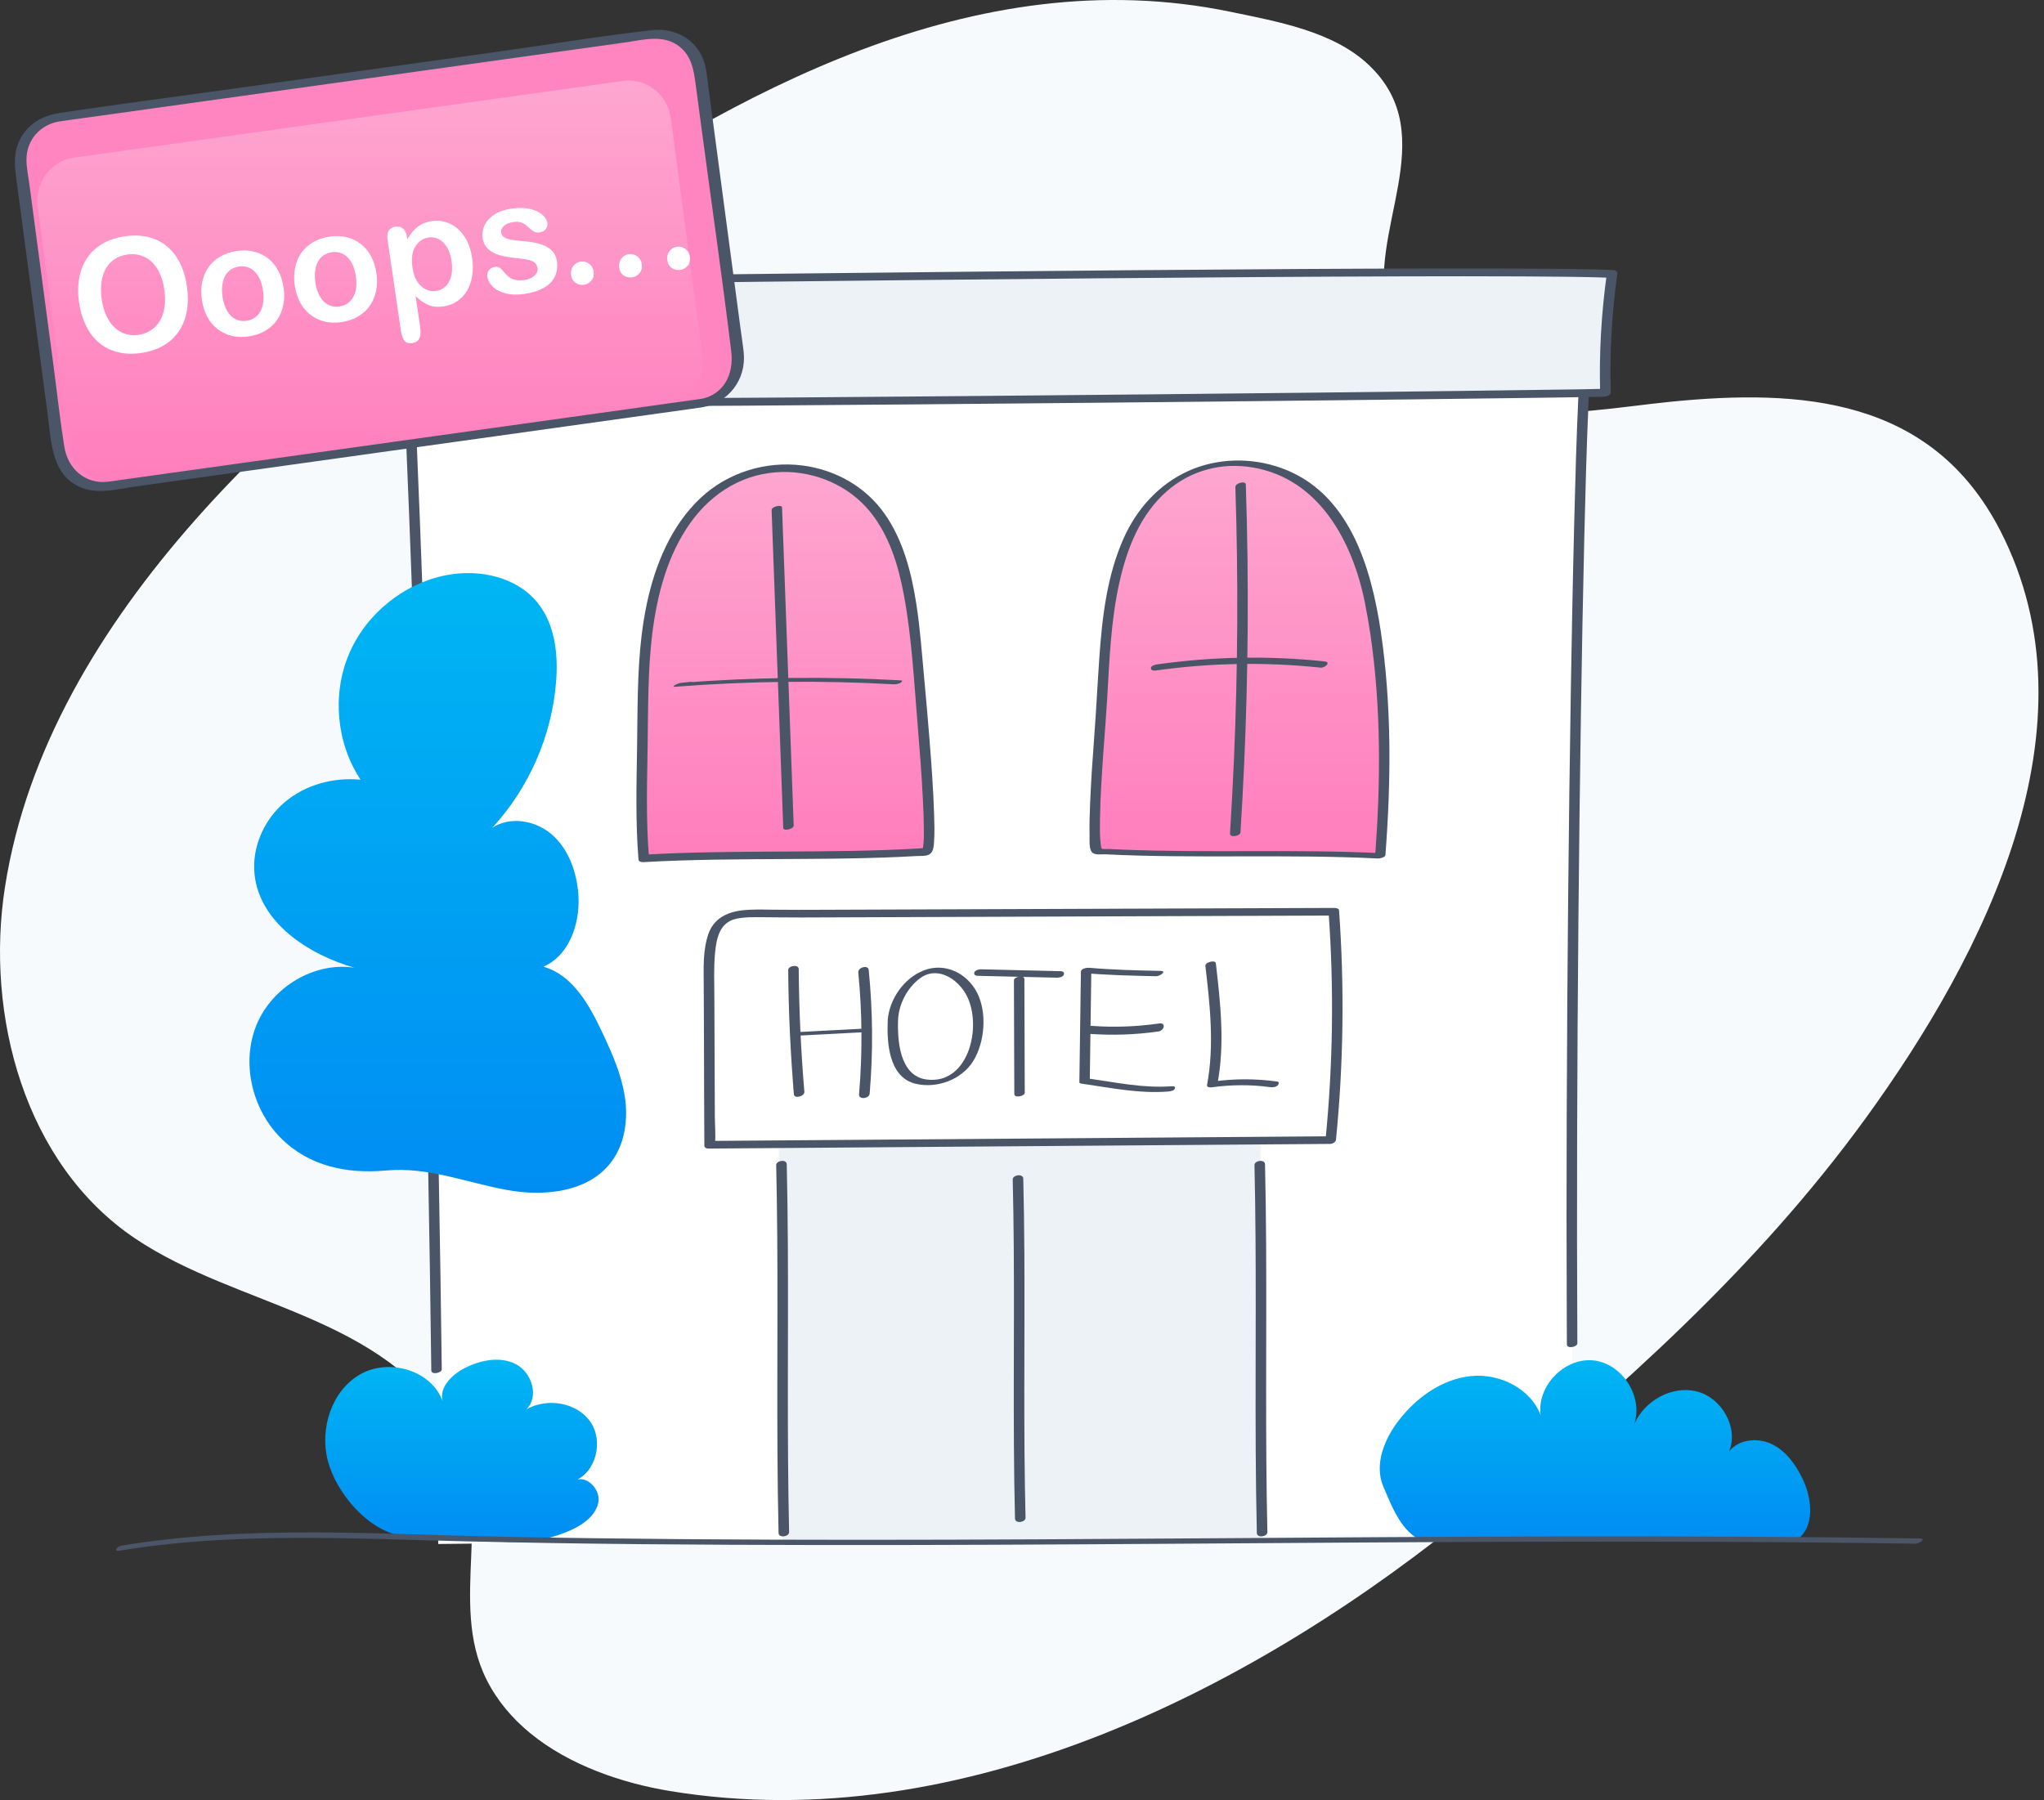<svg width="193" height="170" viewBox="0 0 193 170" fill="none" xmlns="http://www.w3.org/2000/svg">
<rect x="0" y="0" width="193" height="170" fill="#333333" stroke="none"/>
<g clip-path="url(#clip0)">
<path d="M50.034 163.659C48.356 162.276 46.935 160.61 45.938 158.617C42.259 151.265 46.86 142.436 42.676 135.192C36.309 124.165 22.471 123.493 12.77 116.97C2.293 109.925 -1.415 95.832 0.472 83.762C4.502 57.977 28.403 37.274 48.431 23.148C49.161 22.634 49.894 22.124 50.631 21.619C69.15 8.95 91.961 -3.9 116.161 1.11C120.662 2.041 125.88 2.967 129.218 6.111C136.438 12.912 128.798 22.018 131.116 29.739C134.832 42.119 148.572 38.854 157.756 37.941C170.04 36.719 182.409 37.534 188.877 50.127C198.337 68.55 187.431 90.09 176.134 105.645C165.851 119.804 152.895 131.279 139.5 142.326C118.894 159.319 90.907 173.704 63.258 169.147C58.807 168.413 53.781 166.745 50.034 163.659Z" fill="#F7FAFC"/>
<path d="M41.377 145.816C41.118 108.131 40.145 70.451 38.463 32.804C75.177 38.903 112.869 29.76 149.98 32.546C149.005 32.031 147.908 109.018 148.66 144.708L41.377 145.816Z" fill="white"/>
<path d="M149.031 37.51C148.853 41.321 148.748 45.137 148.652 48.952C148.514 54.385 148.41 59.82 148.321 65.254C148.217 71.655 148.136 78.057 148.073 84.459C148.007 91.279 147.959 98.098 147.935 104.918C147.911 111.492 147.909 118.065 147.939 124.637C147.942 125.413 147.947 126.19 147.95 126.966C147.952 127.414 148.941 127.222 148.938 126.86C148.902 120.356 148.899 113.852 148.916 107.348C148.934 100.522 148.976 93.697 149.038 86.871C149.097 80.387 149.174 73.905 149.275 67.422C149.361 61.83 149.463 56.238 149.596 50.648C149.694 46.6 149.8 42.553 149.971 38.51C149.987 38.14 150.003 37.772 150.02 37.402C150.04 36.96 149.048 37.142 149.031 37.51Z" fill="#4A5568"/>
<path d="M41.712 129.316C41.568 117.64 41.355 105.967 41.074 94.293C40.794 82.67 40.447 71.049 40.031 59.43C39.797 52.88 39.541 46.332 39.265 39.783C39.25 39.43 38.263 39.637 38.281 40.048C38.771 51.638 39.194 63.231 39.55 74.826C39.907 86.471 40.197 98.117 40.417 109.766C40.542 116.319 40.644 122.872 40.725 129.425C40.731 129.869 41.717 129.673 41.712 129.316Z" fill="#4A5568"/>
<path d="M73.901 145.594C73.516 133.739 73.896 119.765 73.511 107.91C80.291 108.288 88.082 105.696 94.758 104.454C102.068 103.092 109.574 102.783 116.972 103.538C117.497 103.591 118.059 103.666 118.453 104.019C118.986 104.498 119.026 105.306 119.026 106.022C119.037 118.438 119.049 133.077 119.061 145.492L73.901 145.594Z" fill="#EDF2F7"/>
<path d="M95.624 111.392C95.83 119.746 95.685 128.104 95.736 136.459C95.751 138.779 95.78 141.099 95.838 143.418C95.85 143.929 96.846 143.776 96.834 143.341C96.628 134.987 96.773 126.628 96.722 118.274C96.707 115.954 96.678 113.634 96.62 111.315C96.608 110.804 95.613 110.957 95.624 111.392Z" fill="#4A5568"/>
<path d="M73.291 110.034C73.499 119.071 73.357 128.111 73.409 137.15C73.424 139.692 73.455 142.234 73.514 144.776C73.525 145.287 74.52 145.134 74.51 144.699C74.302 135.662 74.443 126.623 74.391 117.583C74.376 115.041 74.346 112.499 74.287 109.957C74.276 109.446 73.28 109.598 73.291 110.034Z" fill="#4A5568"/>
<path d="M118.451 110.034C118.659 119.071 118.517 128.111 118.569 137.15C118.584 139.692 118.615 142.234 118.674 144.776C118.685 145.287 119.68 145.134 119.67 144.699C119.462 135.662 119.603 126.623 119.551 117.583C119.536 115.041 119.506 112.499 119.447 109.957C119.435 109.446 118.44 109.598 118.451 110.034Z" fill="#4A5568"/>
<path d="M67.002 108.111C86.551 107.965 106.099 107.819 125.648 107.673C126.366 100.511 126.464 93.287 125.944 86.107C108.96 86.168 91.978 86.231 74.994 86.292C68.792 86.315 66.914 85.423 66.941 92.115C66.947 93.492 67.011 108.111 67.002 108.111Z" fill="white"/>
<path d="M66.959 108.471C74.582 108.415 82.206 108.358 89.829 108.3C97.452 108.243 105.076 108.187 112.699 108.129C117.001 108.097 121.304 108.064 125.605 108.033C125.816 108.031 126.124 107.867 126.148 107.635C126.862 100.436 126.954 93.189 126.436 85.975C126.423 85.78 126.124 85.746 125.988 85.746C117.949 85.775 109.91 85.805 101.873 85.833C93.834 85.862 85.795 85.892 77.757 85.92C76.147 85.926 74.538 85.935 72.928 85.912C71.984 85.899 71.027 85.867 70.087 85.973C68.628 86.139 67.384 86.763 66.882 88.223C66.357 89.752 66.442 91.433 66.448 93.028C66.455 94.673 66.462 96.316 66.47 97.961C66.484 101.288 66.482 104.617 66.507 107.944C66.507 108.01 66.514 108.081 66.506 108.147C66.452 108.651 67.455 108.518 67.504 108.072C67.595 107.222 67.5 106.311 67.497 105.458C67.49 103.558 67.482 101.66 67.474 99.76C67.466 97.893 67.458 96.025 67.451 94.157C67.445 92.769 67.389 91.365 67.518 89.982C67.647 88.602 67.958 87.125 69.481 86.778C70.273 86.598 71.119 86.619 71.926 86.623C73.2 86.629 74.473 86.652 75.745 86.648C83.632 86.619 91.521 86.59 99.409 86.562C107.259 86.533 115.108 86.505 122.959 86.477C123.941 86.473 124.921 86.47 125.903 86.466C125.754 86.391 125.604 86.313 125.455 86.237C125.968 93.388 125.861 100.575 125.154 107.71C125.335 107.577 125.515 107.444 125.696 107.312C118.073 107.368 110.449 107.425 102.826 107.483C95.203 107.541 87.579 107.596 79.956 107.654C75.653 107.686 71.351 107.719 67.05 107.75C66.485 107.755 66.29 108.477 66.959 108.471Z" fill="#4A5568"/>
<path d="M61.083 59.938C61.633 55.454 62.927 51.087 65.968 47.767C69.273 44.158 74.563 43.251 78.97 45.283C85.819 48.442 86.15 57.446 86.743 63.906C86.859 65.177 88.324 80.382 87.451 80.438C78.854 81.005 69.645 80.558 60.783 81.067C60.429 76.867 60.662 72.471 60.676 68.254C60.685 65.586 60.74 62.739 61.083 59.938Z" fill="url(#paint0_linear)"/>
<path d="M61.581 59.899C62.045 56.194 63.005 52.425 65.211 49.349C67.272 46.473 70.307 44.634 73.891 44.575C77.043 44.523 80.173 45.881 82.166 48.342C83.969 50.569 84.826 53.399 85.344 56.175C86.098 60.214 86.305 64.388 86.648 68.483C86.84 70.77 87.016 73.059 87.134 75.352C87.184 76.326 87.226 77.303 87.23 78.28C87.233 78.888 87.254 79.526 87.134 80.126C87.117 80.208 87.079 80.263 87.09 80.281C87.109 80.31 87.093 80.268 87.101 80.266C87.232 80.246 87.769 80.124 87.287 80.097C87.15 80.089 87.003 80.115 86.867 80.123C85.807 80.187 84.748 80.235 83.687 80.274C81.528 80.351 79.369 80.384 77.209 80.402C72.834 80.439 68.457 80.417 64.084 80.566C62.998 80.604 61.913 80.653 60.828 80.714C60.977 80.788 61.126 80.862 61.275 80.937C60.988 77.424 61.099 73.894 61.153 70.374C61.206 66.873 61.163 63.379 61.581 59.899C61.64 59.404 60.637 59.54 60.585 59.977C60.159 63.529 60.209 67.097 60.153 70.667C60.098 74.178 60.005 77.693 60.291 81.198C60.307 81.386 60.603 81.428 60.739 81.421C65.357 81.16 69.984 81.151 74.609 81.126C76.926 81.114 79.244 81.098 81.559 81.042C82.664 81.016 83.769 80.98 84.874 80.931C85.438 80.906 86.003 80.877 86.567 80.845C86.918 80.825 87.366 80.876 87.695 80.717C88.15 80.497 88.167 79.915 88.197 79.475C88.255 78.648 88.23 77.812 88.204 76.985C88.131 74.612 87.955 72.241 87.769 69.874C87.622 68.006 87.458 66.139 87.284 64.272C87.059 61.867 86.896 59.455 86.526 57.067C86.068 54.105 85.297 51.062 83.562 48.57C81.749 45.966 78.89 44.358 75.759 43.959C72.294 43.518 68.719 44.624 66.163 47.016C63.378 49.624 61.853 53.346 61.075 57.016C60.867 57.995 60.711 58.984 60.587 59.978C60.523 60.472 61.527 60.337 61.581 59.899Z" fill="#4A5568"/>
<path d="M72.858 48.188C73.143 55.976 73.429 63.764 73.714 71.552C73.796 73.772 73.877 75.991 73.959 78.211C73.97 78.508 74.956 78.318 74.942 77.947C74.657 70.159 74.372 62.372 74.087 54.584C74.005 52.363 73.924 50.144 73.842 47.924C73.832 47.627 72.844 47.818 72.858 48.188Z" fill="#4A5568"/>
<path d="M65.134 64.402C64.847 64.432 64.56 64.464 64.273 64.495C64.04 64.519 63.194 64.904 63.837 64.853C70.676 64.319 77.544 64.246 84.392 64.626C84.591 64.637 84.933 64.573 85.088 64.439C85.215 64.33 85.252 64.267 85.038 64.254C78.119 63.871 71.182 63.954 64.273 64.493C64.128 64.612 63.982 64.733 63.837 64.852C64.124 64.821 64.412 64.789 64.698 64.758C64.846 64.743 65.289 64.686 65.359 64.531C65.428 64.377 65.3 64.383 65.134 64.402Z" fill="#4A5568"/>
<path d="M129.878 59.702C129.728 58.694 129.553 57.697 129.354 56.712C128.178 50.898 125.186 45.176 118.878 43.955C113.273 42.871 108.597 45.947 106.455 51.075C104.267 56.314 104.332 62.359 103.932 67.93C103.869 68.815 102.895 80.338 103.655 80.383C112.255 80.891 121.462 80.382 130.327 80.829C130.855 73.981 130.913 66.612 129.878 59.702Z" fill="url(#paint1_linear)"/>
<path d="M130.37 59.57C129.453 53.522 127.381 46.507 121.007 44.209C118.16 43.182 114.925 43.239 112.161 44.499C109.427 45.747 107.355 48.048 106.128 50.768C104.524 54.324 104.067 58.299 103.799 62.151C103.627 64.621 103.508 67.094 103.321 69.564C103.16 71.683 103.016 73.805 102.93 75.929C102.891 76.912 102.858 77.898 102.879 78.883C102.889 79.313 102.809 80.091 103.084 80.464C103.33 80.796 104.05 80.665 104.4 80.683C105.426 80.735 106.453 80.773 107.48 80.801C109.64 80.86 111.8 80.876 113.962 80.879C118.264 80.885 122.568 80.836 126.869 80.953C127.955 80.982 129.041 81.023 130.125 81.078C130.27 81.084 130.798 80.977 130.815 80.757C131.355 73.709 131.408 66.578 130.37 59.57C130.328 59.288 129.337 59.508 129.386 59.834C130.417 66.801 130.372 73.891 129.837 80.9C130.066 80.793 130.296 80.685 130.526 80.579C122.379 80.175 114.219 80.569 106.07 80.242C105.611 80.224 105.154 80.203 104.695 80.18C104.536 80.172 104.193 80.212 104.043 80.15C104.023 80.142 104.069 80.183 104.038 80.149C103.954 80.059 103.939 79.756 103.923 79.621C103.835 78.882 103.853 78.126 103.864 77.385C103.898 75.259 104.036 73.134 104.185 71.013C104.299 69.375 104.438 67.737 104.536 66.096C104.754 62.374 104.884 58.617 105.705 54.968C106.423 51.779 107.673 48.571 110.195 46.376C112.459 44.405 115.372 43.645 118.321 44.153C124.565 45.23 127.702 51.145 128.862 56.844C129.063 57.836 129.234 58.834 129.386 59.834C129.429 60.116 130.42 59.895 130.37 59.57Z" fill="#4A5568"/>
<path d="M116.648 46.008C116.924 54.514 116.884 63.031 116.521 71.536C116.419 73.931 116.292 76.323 116.14 78.714C116.113 79.148 117.104 78.968 117.128 78.605C117.672 70.047 117.897 61.47 117.794 52.895C117.766 50.51 117.711 48.126 117.633 45.742C117.621 45.395 116.635 45.599 116.648 46.008Z" fill="#4A5568"/>
<path d="M109.102 63.328C114.27 62.595 119.502 62.504 124.693 63.053C125.093 63.095 125.729 62.534 125.068 62.464C119.798 61.907 114.475 62.005 109.228 62.749C109.061 62.773 108.682 62.876 108.672 63.096C108.661 63.317 108.933 63.352 109.102 63.328Z" fill="#4A5568"/>
<path d="M26.467 107.427C23.772 104.692 22.765 100.334 24.226 96.781C25.688 93.229 29.659 90.813 33.452 91.392C29.072 90.126 24.531 87.132 24.037 82.595C23.76 80.045 24.919 77.428 26.872 75.768C28.826 74.108 31.496 73.387 34.046 73.637C31.77 70.196 31.34 65.605 32.938 61.802C34.535 57.997 38.114 55.094 42.163 54.315C45.251 53.721 48.776 54.474 50.755 56.919C52.405 58.961 52.715 61.786 52.507 64.404C52.102 69.495 49.943 74.428 46.48 78.178C48.145 77.075 50.509 77.466 52.036 78.753C53.564 80.04 54.341 82.042 54.572 84.028C54.901 86.855 53.916 90.15 51.313 91.297C54.058 92.067 55.63 94.88 56.847 97.461C57.769 99.416 58.668 101.419 58.996 103.556C59.324 105.693 59.019 108.013 57.717 109.739C55.553 112.607 51.377 113.028 47.847 112.379C43.945 111.662 40.45 110.184 36.461 110.543C32.78 110.875 29.164 110.164 26.467 107.427Z" fill="url(#paint2_linear)"/>
<path d="M134.42 145.58C132.387 144.802 131.48 142.41 130.622 140.409C129.717 138.298 130.732 135.836 132.157 134.036C133.834 131.919 136.219 130.228 138.904 129.958C141.59 129.688 144.518 131.119 145.47 133.647C145.094 130.925 147.7 128.209 150.433 128.477C153.166 128.744 155.197 131.913 154.302 134.511C155.269 132.285 157.878 130.814 160.228 131.413C162.577 132.013 164.184 134.826 163.269 137.073C164.185 135.901 166 135.743 167.332 136.401C168.665 137.06 169.578 138.35 170.218 139.693C171.136 141.61 171.378 144.315 169.59 145.461L134.42 145.58Z" fill="url(#paint3_linear)"/>
<path d="M30.952 137.948C30.168 134.924 31.31 131.338 34.018 129.788C36.726 128.238 40.785 129.415 41.802 132.368C41.426 131.062 42.64 129.844 43.847 129.22C45.356 128.442 47.225 128.057 48.729 128.845C50.234 129.632 50.924 131.926 49.698 133.1C51.65 131.991 54.435 132.421 55.73 134.256C57.024 136.091 56.287 139.101 54.183 139.884C55.253 139.177 56.716 140.58 56.501 141.846C56.285 143.11 55.097 143.966 53.929 144.495C52.805 145.005 51.605 145.349 50.381 145.511C48.267 145.792 46.155 145.518 44.053 145.289C42.034 145.069 39.696 145.379 37.75 145.01C34.617 144.415 31.726 140.933 30.952 137.948Z" fill="url(#paint4_linear)"/>
<path d="M36.029 26.683C36.182 30.414 36.333 34.146 36.486 37.877C36.51 38.465 145.808 37.273 151.591 37.088C151.476 33.287 151.687 29.639 152.214 25.872C139.383 25.273 36.029 26.683 36.029 26.683Z" fill="#EDF2F7"/>
<path d="M35.529 26.718C35.642 29.46 35.754 32.201 35.866 34.943C35.892 35.59 35.919 36.237 35.945 36.884C35.956 37.167 35.844 37.855 36.038 38.101C36.125 38.211 36.244 38.239 36.372 38.267C36.758 38.352 37.193 38.325 37.586 38.336C39.833 38.402 42.083 38.401 44.331 38.406C48.088 38.416 51.845 38.406 55.6 38.393C60.428 38.374 65.256 38.347 70.085 38.314C75.554 38.278 81.021 38.236 86.49 38.19C92.176 38.142 97.862 38.09 103.548 38.036C108.969 37.983 114.39 37.928 119.812 37.87C124.56 37.819 129.309 37.766 134.056 37.709C137.656 37.666 141.255 37.622 144.854 37.572C146.881 37.544 148.907 37.519 150.933 37.476C151.139 37.471 151.345 37.467 151.551 37.46C151.744 37.454 152.098 37.293 152.092 37.054C151.984 33.302 152.2 29.556 152.714 25.838C152.739 25.657 152.548 25.513 152.382 25.506C150.305 25.409 148.223 25.399 146.143 25.381C142.726 25.351 139.307 25.35 135.89 25.355C131.465 25.36 127.039 25.381 122.613 25.406C117.54 25.435 112.468 25.473 107.396 25.515C102.059 25.559 96.724 25.609 91.389 25.662C86.111 25.714 80.831 25.771 75.553 25.828C70.712 25.882 65.873 25.938 61.033 25.996C56.994 26.045 52.956 26.094 48.917 26.145C46.041 26.181 43.166 26.218 40.291 26.256C38.944 26.274 37.592 26.258 36.246 26.309C36.187 26.311 36.13 26.31 36.071 26.311C35.502 26.319 35.32 27.062 35.988 27.052C36.915 27.04 37.843 27.028 38.77 27.015C41.298 26.981 43.825 26.949 46.354 26.916C50.141 26.868 53.927 26.821 57.714 26.775C62.372 26.718 67.03 26.664 71.688 26.61C76.872 26.552 82.054 26.495 87.237 26.442C92.608 26.386 97.979 26.334 103.349 26.288C108.506 26.242 113.665 26.201 118.822 26.167C123.446 26.137 128.069 26.113 132.693 26.099C136.387 26.089 140.083 26.086 143.778 26.104C145.172 26.111 146.566 26.121 147.961 26.139C148.533 26.147 149.106 26.155 149.678 26.166C149.92 26.171 150.162 26.176 150.404 26.182C150.668 26.189 150.806 26.192 150.971 26.197C151.33 26.208 151.688 26.22 152.046 26.236C151.935 26.125 151.825 26.015 151.714 25.904C151.2 29.623 150.984 33.369 151.092 37.121C151.272 36.986 151.452 36.851 151.632 36.715C150.076 36.764 148.518 36.775 146.963 36.799C143.745 36.847 140.528 36.888 137.31 36.927C132.865 36.982 128.419 37.033 123.974 37.083C118.733 37.14 113.493 37.195 108.252 37.247C102.648 37.302 97.046 37.356 91.442 37.404C85.91 37.453 80.377 37.498 74.844 37.538C69.814 37.574 64.785 37.607 59.756 37.631C55.65 37.65 51.545 37.666 47.439 37.666C44.721 37.666 42.001 37.666 39.284 37.625C38.87 37.62 38.454 37.612 38.04 37.602C38 37.6 37.96 37.599 37.922 37.598C37.863 37.597 38.031 37.602 37.894 37.597C37.811 37.595 37.729 37.593 37.647 37.589C37.518 37.585 37.39 37.58 37.262 37.573C37.102 37.565 36.924 37.528 36.766 37.537C36.64 37.544 36.813 37.571 36.871 37.591C37.066 37.66 36.864 37.841 36.976 37.611C37.076 37.407 36.948 36.931 36.939 36.697C36.91 35.974 36.88 35.25 36.851 34.527C36.743 31.9 36.636 29.273 36.528 26.645C36.507 26.122 35.511 26.265 35.529 26.718Z" fill="#4A5568"/>
<path d="M11.326 146.446C22.151 144.659 33.128 145.31 44.039 145.569C55.059 145.831 66.085 145.899 77.108 145.914C99.29 145.947 121.469 145.671 143.651 145.607C156.06 145.571 168.469 145.603 180.877 145.79C181.209 145.794 181.936 145.304 181.277 145.293C159.004 144.958 136.728 145.127 114.455 145.276C92.337 145.425 70.216 145.559 48.101 145.147C35.903 144.92 23.584 143.972 11.48 145.97C11.039 146.044 10.641 146.559 11.326 146.446Z" fill="#4A5568"/>
<path d="M74.424 91.609C74.454 95.535 74.636 99.459 74.966 103.37C75.294 103.282 75.623 103.194 75.95 103.106C75.927 102.868 75.905 102.63 75.882 102.392C75.844 101.981 74.856 102.211 74.898 102.656C74.921 102.894 74.944 103.132 74.966 103.37C75.005 103.784 75.987 103.549 75.95 103.106C75.625 99.252 75.447 95.387 75.417 91.519C75.413 91.035 74.42 91.204 74.424 91.609Z" fill="#4A5568"/>
<path d="M81.041 91.852C81.421 95.674 81.44 99.522 81.113 103.349C81.067 103.885 82.072 103.768 82.114 103.287C82.127 103.13 82.141 102.972 82.155 102.815C82.201 102.279 81.196 102.394 81.154 102.876C81.14 103.034 81.127 103.191 81.113 103.349C81.447 103.328 81.78 103.308 82.114 103.287C82.448 99.391 82.413 95.479 82.025 91.588C81.977 91.103 80.991 91.348 81.041 91.852Z" fill="#4A5568"/>
<path d="M83.824 96.343C83.728 98.472 83.923 101.729 86.433 102.346C88.435 102.837 90.794 101.977 91.891 100.213C92.994 98.438 93.221 95.62 92.253 93.742C91.3 91.893 89.218 90.88 87.235 91.642C85.37 92.361 83.964 94.36 83.824 96.343C83.8 96.688 84.783 96.487 84.803 96.201C84.905 94.761 85.683 93.293 86.832 92.416C88.339 91.266 90.126 92.232 91.064 93.659C92.889 96.436 91.628 102.497 87.486 101.949C84.932 101.61 84.713 98.235 84.804 96.201C84.818 95.852 83.836 96.06 83.824 96.343Z" fill="#4A5568"/>
<path d="M75.044 97.824C77.206 97.711 79.367 97.599 81.529 97.486C81.739 97.475 82.057 97.443 82.225 97.299C82.336 97.204 82.403 97.102 82.175 97.114C80.014 97.226 77.852 97.338 75.691 97.452C75.48 97.463 75.162 97.495 74.995 97.639C74.885 97.734 74.817 97.836 75.044 97.824Z" fill="#4A5568"/>
<path d="M95.738 92.58C95.751 96.159 95.763 99.737 95.774 103.316C96.103 103.276 96.431 103.238 96.76 103.198C96.759 102.873 96.758 102.549 96.757 102.223C96.756 101.802 95.77 102.005 95.771 102.341C95.772 102.666 95.773 102.991 95.774 103.316C95.775 103.737 96.761 103.535 96.76 103.198C96.748 99.619 96.736 96.041 96.724 92.462C96.723 92.04 95.737 92.243 95.738 92.58Z" fill="#4A5568"/>
<path d="M92.287 92.156C94.791 92.215 97.296 92.275 99.802 92.334C100 92.338 100.364 92.269 100.448 92.054C100.528 91.848 100.378 91.725 100.17 91.721C97.665 91.662 95.161 91.602 92.655 91.543C92.457 91.538 92.092 91.607 92.008 91.823C91.928 92.029 92.079 92.151 92.287 92.156Z" fill="#4A5568"/>
<path d="M109.574 91.692C107.334 91.648 105.095 91.595 102.862 91.4C102.629 91.38 102.066 91.458 102.063 91.776C102.014 95.259 101.964 98.742 101.916 102.223C101.915 102.294 102.059 102.33 102.1 102.336C104.808 102.721 107.525 103.3 110.274 103.086C110.449 103.072 110.848 103.025 110.927 102.829C111.001 102.645 110.866 102.57 110.672 102.585C107.995 102.793 105.353 102.223 102.716 101.848C102.777 101.886 102.84 101.923 102.901 101.96C102.949 98.478 102.999 94.995 103.048 91.513C102.782 91.639 102.515 91.764 102.249 91.89C104.554 92.091 106.866 92.149 109.178 92.196C109.511 92.2 110.233 91.706 109.574 91.692Z" fill="#4A5568"/>
<path d="M113.817 91.228C114.253 94.963 114.671 98.745 113.971 102.477C113.931 102.695 114.265 102.708 114.397 102.689C116.246 102.431 118.112 102.422 119.962 102.673C120.184 102.704 120.498 102.663 120.659 102.486C120.783 102.35 120.794 102.168 120.565 102.136C118.557 101.864 116.537 101.862 114.531 102.142C114.672 102.212 114.814 102.283 114.956 102.354C115.664 98.578 115.243 94.743 114.802 90.963C114.764 90.635 113.774 90.855 113.817 91.228Z" fill="#4A5568"/>
<path d="M102.765 97.634C104.975 97.795 107.187 97.728 109.382 97.413C109.935 97.334 110.125 96.561 109.46 96.656C107.352 96.959 105.223 97.042 103.098 96.886C102.867 96.869 102.551 96.952 102.458 97.195C102.375 97.415 102.536 97.618 102.765 97.634Z" fill="#4A5568"/>
<g clip-path="url(#clip1)">
<path d="M66.241 38.09L10.059 45.939C7.861 46.246 5.838 44.67 5.537 42.418L1.985 15.744C1.687 13.492 3.225 11.42 5.423 11.112L61.606 3.263C63.803 2.955 65.827 4.532 66.127 6.783L69.677 33.458C69.978 35.709 68.439 37.782 66.241 38.09Z" fill="#FF85C0"/>
<path d="M62.889 38.233L11.064 45.474C8.867 45.782 6.844 44.205 6.543 41.953L3.556 19.517C3.256 17.266 4.795 15.191 6.993 14.885L58.817 7.644C61.015 7.337 63.038 8.913 63.338 11.165L66.325 33.601C66.625 35.852 65.087 37.925 62.889 38.233Z" fill="url(#paint5_linear)"/>
<path d="M66.276 37.66C62.185 38.232 58.095 38.802 54.004 39.375C45.856 40.512 37.707 41.652 29.559 42.79C23.524 43.632 17.49 44.476 11.455 45.318C11.02 45.38 10.582 45.456 10.144 45.502C8.04 45.714 6.405 44.278 6.07 42.179C5.665 39.639 5.39 37.068 5.05 34.516C4.496 30.357 3.942 26.2 3.39 22.04C3.181 20.466 2.971 18.892 2.762 17.315C2.664 16.576 2.489 15.796 2.499 15.042C2.522 13.158 3.844 11.753 5.609 11.469C6.219 11.371 6.836 11.298 7.448 11.212C10.028 10.852 12.608 10.491 15.19 10.131C23.182 9.015 31.172 7.899 39.165 6.783C45.774 5.86 52.384 4.937 58.993 4.014C60.746 3.768 62.732 3.181 64.241 4.469C65.3 5.373 65.505 6.606 65.677 7.896C65.859 9.268 66.043 10.637 66.225 12.008C67.165 19.078 68.189 26.14 69.049 33.219C69.307 35.349 68.329 37.295 66.124 37.693C65.412 37.822 65.629 38.587 66.325 38.461C68.79 38.017 70.485 35.852 70.222 33.278C70.145 32.525 70.022 31.773 69.922 31.022C69.4 27.096 68.876 23.173 68.355 19.247C67.861 15.538 67.368 11.827 66.874 8.118C66.751 7.195 66.697 6.215 66.301 5.364C65.442 3.51 63.515 2.63 61.58 2.847C56.7 3.393 51.834 4.209 46.973 4.889C38.441 6.081 29.906 7.274 21.373 8.466C16.144 9.196 10.906 9.874 5.684 10.658C4.298 10.866 3.037 11.45 2.196 12.648C1.358 13.842 1.311 15.166 1.495 16.552C1.938 19.879 2.382 23.206 2.825 26.533C3.376 30.686 3.931 34.841 4.482 38.993C4.855 41.786 4.834 45.187 8.051 46.179C9.539 46.637 11.343 46.148 12.847 45.938C15.825 45.523 18.8 45.106 21.778 44.691C30.234 43.51 38.69 42.327 47.145 41.147C53.175 40.305 59.208 39.463 65.237 38.618C65.549 38.576 65.861 38.53 66.173 38.487C66.783 38.397 67.042 37.552 66.276 37.66Z" fill="#4A5568"/>
<path d="M11.716 22.329C12.794 22.162 13.751 22.243 14.589 22.572C15.427 22.902 16.105 23.448 16.624 24.211C17.141 24.974 17.483 25.914 17.646 27.028C17.767 27.851 17.767 28.616 17.651 29.322C17.532 30.028 17.292 30.663 16.929 31.223C16.566 31.784 16.088 32.244 15.492 32.602C14.899 32.959 14.191 33.203 13.374 33.329C12.561 33.453 11.814 33.432 11.132 33.262C10.45 33.093 9.858 32.797 9.355 32.375C8.853 31.953 8.443 31.414 8.122 30.76C7.8 30.107 7.581 29.382 7.465 28.583C7.344 27.765 7.349 26.997 7.479 26.279C7.607 25.561 7.854 24.929 8.219 24.383C8.582 23.837 9.06 23.388 9.646 23.038C10.233 22.687 10.922 22.451 11.716 22.329ZM15.511 27.343C15.397 26.563 15.174 25.907 14.845 25.375C14.515 24.841 14.1 24.464 13.602 24.242C13.104 24.02 12.559 23.953 11.968 24.044C11.546 24.108 11.171 24.249 10.838 24.466C10.505 24.683 10.233 24.967 10.021 25.315C9.809 25.666 9.665 26.093 9.586 26.596C9.509 27.102 9.514 27.653 9.6 28.254C9.688 28.86 9.844 29.394 10.063 29.861C10.284 30.326 10.554 30.701 10.873 30.98C11.192 31.259 11.539 31.452 11.914 31.557C12.289 31.662 12.687 31.683 13.108 31.619C13.646 31.535 14.121 31.321 14.533 30.975C14.943 30.629 15.241 30.147 15.423 29.532C15.607 28.914 15.634 28.184 15.511 27.343Z" fill="white"/>
<path d="M26.774 27.145C26.86 27.736 26.851 28.294 26.744 28.819C26.637 29.346 26.442 29.814 26.153 30.224C25.864 30.634 25.499 30.973 25.054 31.235C24.609 31.5 24.092 31.676 23.501 31.767C22.914 31.858 22.374 31.841 21.878 31.719C21.382 31.598 20.935 31.383 20.54 31.075C20.144 30.767 19.823 30.381 19.571 29.919C19.322 29.456 19.154 28.924 19.066 28.33C18.977 27.729 18.987 27.166 19.094 26.641C19.201 26.114 19.394 25.649 19.678 25.244C19.962 24.838 20.328 24.504 20.777 24.24C21.227 23.975 21.739 23.798 22.316 23.71C22.903 23.619 23.448 23.634 23.953 23.755C24.458 23.875 24.907 24.089 25.301 24.395C25.694 24.7 26.015 25.086 26.265 25.554C26.518 26.019 26.686 26.548 26.774 27.145ZM24.833 27.443C24.714 26.634 24.449 26.031 24.034 25.635C23.622 25.239 23.122 25.086 22.535 25.175C22.158 25.232 21.839 25.384 21.58 25.63C21.322 25.876 21.143 26.205 21.045 26.622C20.947 27.037 20.935 27.507 21.012 28.032C21.089 28.549 21.231 28.991 21.443 29.353C21.652 29.716 21.916 29.98 22.232 30.14C22.549 30.302 22.9 30.352 23.287 30.293C23.874 30.202 24.307 29.904 24.586 29.398C24.868 28.895 24.949 28.242 24.833 27.443Z" fill="white"/>
<path d="M35.542 25.792C35.629 26.384 35.619 26.942 35.512 27.467C35.405 27.994 35.209 28.461 34.921 28.871C34.632 29.282 34.267 29.62 33.822 29.883C33.377 30.147 32.86 30.324 32.269 30.415C31.682 30.505 31.142 30.488 30.646 30.367C30.15 30.245 29.703 30.03 29.308 29.723C28.912 29.415 28.59 29.029 28.339 28.566C28.09 28.101 27.922 27.572 27.834 26.978C27.745 26.377 27.755 25.814 27.862 25.287C27.969 24.759 28.162 24.294 28.446 23.889C28.73 23.483 29.096 23.15 29.545 22.885C29.994 22.62 30.507 22.444 31.084 22.355C31.671 22.265 32.215 22.279 32.721 22.401C33.226 22.52 33.675 22.735 34.069 23.04C34.462 23.345 34.783 23.732 35.032 24.199C35.286 24.666 35.454 25.198 35.542 25.792ZM33.601 26.093C33.482 25.284 33.217 24.681 32.802 24.285C32.39 23.889 31.89 23.734 31.303 23.825C30.926 23.882 30.607 24.035 30.348 24.28C30.09 24.526 29.911 24.855 29.813 25.272C29.715 25.687 29.703 26.157 29.78 26.68C29.857 27.197 29.999 27.638 30.211 28.001C30.421 28.363 30.683 28.628 31 28.788C31.317 28.95 31.668 29 32.055 28.941C32.642 28.85 33.075 28.552 33.354 28.046C33.636 27.543 33.717 26.892 33.601 26.093Z" fill="white"/>
<path d="M38.422 22.365L38.457 22.604C38.753 22.089 39.081 21.693 39.442 21.416C39.803 21.139 40.231 20.965 40.727 20.889C41.323 20.798 41.894 20.87 42.441 21.108C42.988 21.347 43.451 21.745 43.831 22.306C44.21 22.866 44.461 23.56 44.583 24.388C44.671 24.998 44.671 25.571 44.578 26.108C44.485 26.644 44.317 27.107 44.075 27.498C43.833 27.889 43.526 28.209 43.153 28.457C42.781 28.705 42.366 28.865 41.907 28.934C41.353 29.02 40.874 28.977 40.464 28.807C40.054 28.638 39.647 28.359 39.244 27.97L39.682 30.947C39.81 31.817 39.563 32.301 38.946 32.397C38.583 32.454 38.325 32.378 38.173 32.17C38.022 31.963 37.915 31.646 37.852 31.214L36.595 22.661C36.539 22.284 36.578 21.988 36.711 21.779C36.844 21.566 37.051 21.44 37.33 21.397C37.605 21.354 37.843 21.416 38.043 21.581C38.243 21.745 38.371 22.005 38.422 22.365ZM42.639 24.662C42.562 24.14 42.417 23.703 42.208 23.35C41.996 23 41.737 22.744 41.432 22.587C41.127 22.43 40.806 22.375 40.471 22.427C39.938 22.508 39.519 22.795 39.216 23.281C38.913 23.768 38.823 24.431 38.946 25.268C39.062 26.057 39.335 26.642 39.763 27.023C40.192 27.405 40.674 27.555 41.214 27.472C41.535 27.422 41.819 27.281 42.066 27.047C42.313 26.814 42.489 26.494 42.599 26.086C42.704 25.678 42.718 25.203 42.639 24.662Z" fill="white"/>
<path d="M52.58 24.638C52.661 25.184 52.598 25.673 52.396 26.102C52.193 26.532 51.853 26.887 51.374 27.166C50.896 27.445 50.291 27.641 49.565 27.753C48.871 27.86 48.259 27.843 47.73 27.703C47.202 27.562 46.797 27.345 46.513 27.054C46.228 26.763 46.061 26.453 46.014 26.124C45.982 25.907 46.031 25.709 46.159 25.53C46.287 25.351 46.466 25.244 46.699 25.208C46.901 25.177 47.064 25.203 47.19 25.289C47.313 25.375 47.439 25.501 47.565 25.668C47.816 25.99 48.091 26.219 48.394 26.35C48.696 26.482 49.085 26.51 49.562 26.439C49.949 26.379 50.254 26.241 50.477 26.026C50.699 25.811 50.794 25.59 50.761 25.363C50.71 25.015 50.545 24.781 50.263 24.659C49.981 24.54 49.537 24.452 48.925 24.397C48.233 24.33 47.665 24.235 47.22 24.113C46.776 23.992 46.403 23.796 46.11 23.531C45.814 23.264 45.635 22.909 45.57 22.463C45.511 22.067 45.572 21.673 45.751 21.285C45.931 20.896 46.231 20.562 46.652 20.28C47.071 20.001 47.602 19.811 48.24 19.713C48.74 19.637 49.199 19.62 49.614 19.665C50.028 19.71 50.382 19.801 50.675 19.939C50.969 20.078 51.201 20.245 51.371 20.44C51.544 20.636 51.644 20.838 51.674 21.046C51.707 21.273 51.66 21.471 51.532 21.64C51.404 21.807 51.204 21.914 50.929 21.955C50.731 21.986 50.552 21.952 50.396 21.859C50.24 21.764 50.054 21.616 49.839 21.411C49.665 21.239 49.469 21.113 49.253 21.027C49.036 20.941 48.759 20.924 48.419 20.977C48.07 21.032 47.791 21.151 47.581 21.339C47.372 21.528 47.283 21.735 47.318 21.962C47.348 22.169 47.46 22.327 47.649 22.434C47.837 22.541 48.084 22.615 48.384 22.658C48.685 22.701 49.097 22.747 49.623 22.794C50.245 22.852 50.761 22.956 51.173 23.104C51.583 23.255 51.909 23.455 52.147 23.708C52.379 23.965 52.526 24.273 52.58 24.638Z" fill="white"/>
<path d="M55.157 26.889C54.863 26.934 54.596 26.877 54.356 26.715C54.114 26.555 53.969 26.3 53.918 25.952C53.874 25.656 53.939 25.387 54.111 25.143C54.284 24.9 54.519 24.755 54.815 24.707C55.113 24.662 55.383 24.726 55.622 24.905C55.865 25.084 56.007 25.322 56.051 25.623C56.102 25.966 56.037 26.252 55.855 26.481C55.671 26.71 55.441 26.846 55.157 26.889Z" fill="white"/>
<path d="M59.699 26.191C59.406 26.236 59.138 26.179 58.898 26.017C58.656 25.857 58.512 25.602 58.46 25.253C58.416 24.958 58.481 24.688 58.654 24.445C58.826 24.202 59.061 24.056 59.357 24.008C59.655 23.963 59.925 24.027 60.165 24.206C60.407 24.385 60.549 24.624 60.593 24.924C60.644 25.268 60.577 25.554 60.397 25.783C60.216 26.012 59.983 26.148 59.699 26.191Z" fill="white"/>
<path d="M64.243 25.489C63.95 25.535 63.682 25.478 63.443 25.315C63.2 25.156 63.056 24.9 63.005 24.552C62.961 24.256 63.026 23.987 63.198 23.744C63.37 23.5 63.606 23.355 63.904 23.307C64.202 23.262 64.472 23.326 64.712 23.505C64.954 23.684 65.096 23.923 65.14 24.223C65.191 24.567 65.126 24.853 64.944 25.082C64.758 25.311 64.525 25.447 64.243 25.489Z" fill="white"/>
</g>
</g>
<defs>
<linearGradient id="paint0_linear" x1="74.158" y1="44.219" x2="74.158" y2="81.067" gradientUnits="userSpaceOnUse">
<stop stop-color="#FEA6D0"/>
<stop offset="1" stop-color="#FF7EBC"/>
</linearGradient>
<linearGradient id="paint1_linear" x1="117.032" y1="43.738" x2="117.032" y2="80.829" gradientUnits="userSpaceOnUse">
<stop stop-color="#FEA6D0"/>
<stop offset="1" stop-color="#FF7EBC"/>
</linearGradient>
<linearGradient id="paint2_linear" x1="41.337" y1="54.122" x2="41.337" y2="112.644" gradientUnits="userSpaceOnUse">
<stop stop-color="#00B6F3"/>
<stop offset="1" stop-color="#008DF3"/>
</linearGradient>
<linearGradient id="paint3_linear" x1="150.602" y1="128.458" x2="150.602" y2="145.58" gradientUnits="userSpaceOnUse">
<stop stop-color="#00B6F3"/>
<stop offset="1" stop-color="#008DF3"/>
</linearGradient>
<linearGradient id="paint4_linear" x1="43.616" y1="128.412" x2="43.616" y2="145.63" gradientUnits="userSpaceOnUse">
<stop stop-color="#00B6F3"/>
<stop offset="1" stop-color="#008DF3"/>
</linearGradient>
<linearGradient id="paint5_linear" x1="34.941" y1="7.606" x2="34.941" y2="45.512" gradientUnits="userSpaceOnUse">
<stop stop-color="#FEA6D0"/>
<stop offset="1" stop-color="#FF7EBC"/>
</linearGradient>
<clipPath id="clip0">
<rect width="192.479" height="170" fill="white"/>
</clipPath>
<clipPath id="clip1">
<rect width="68.843" height="43.554" fill="white" transform="translate(1.405 2.81)"/>
</clipPath>
</defs>
</svg>
